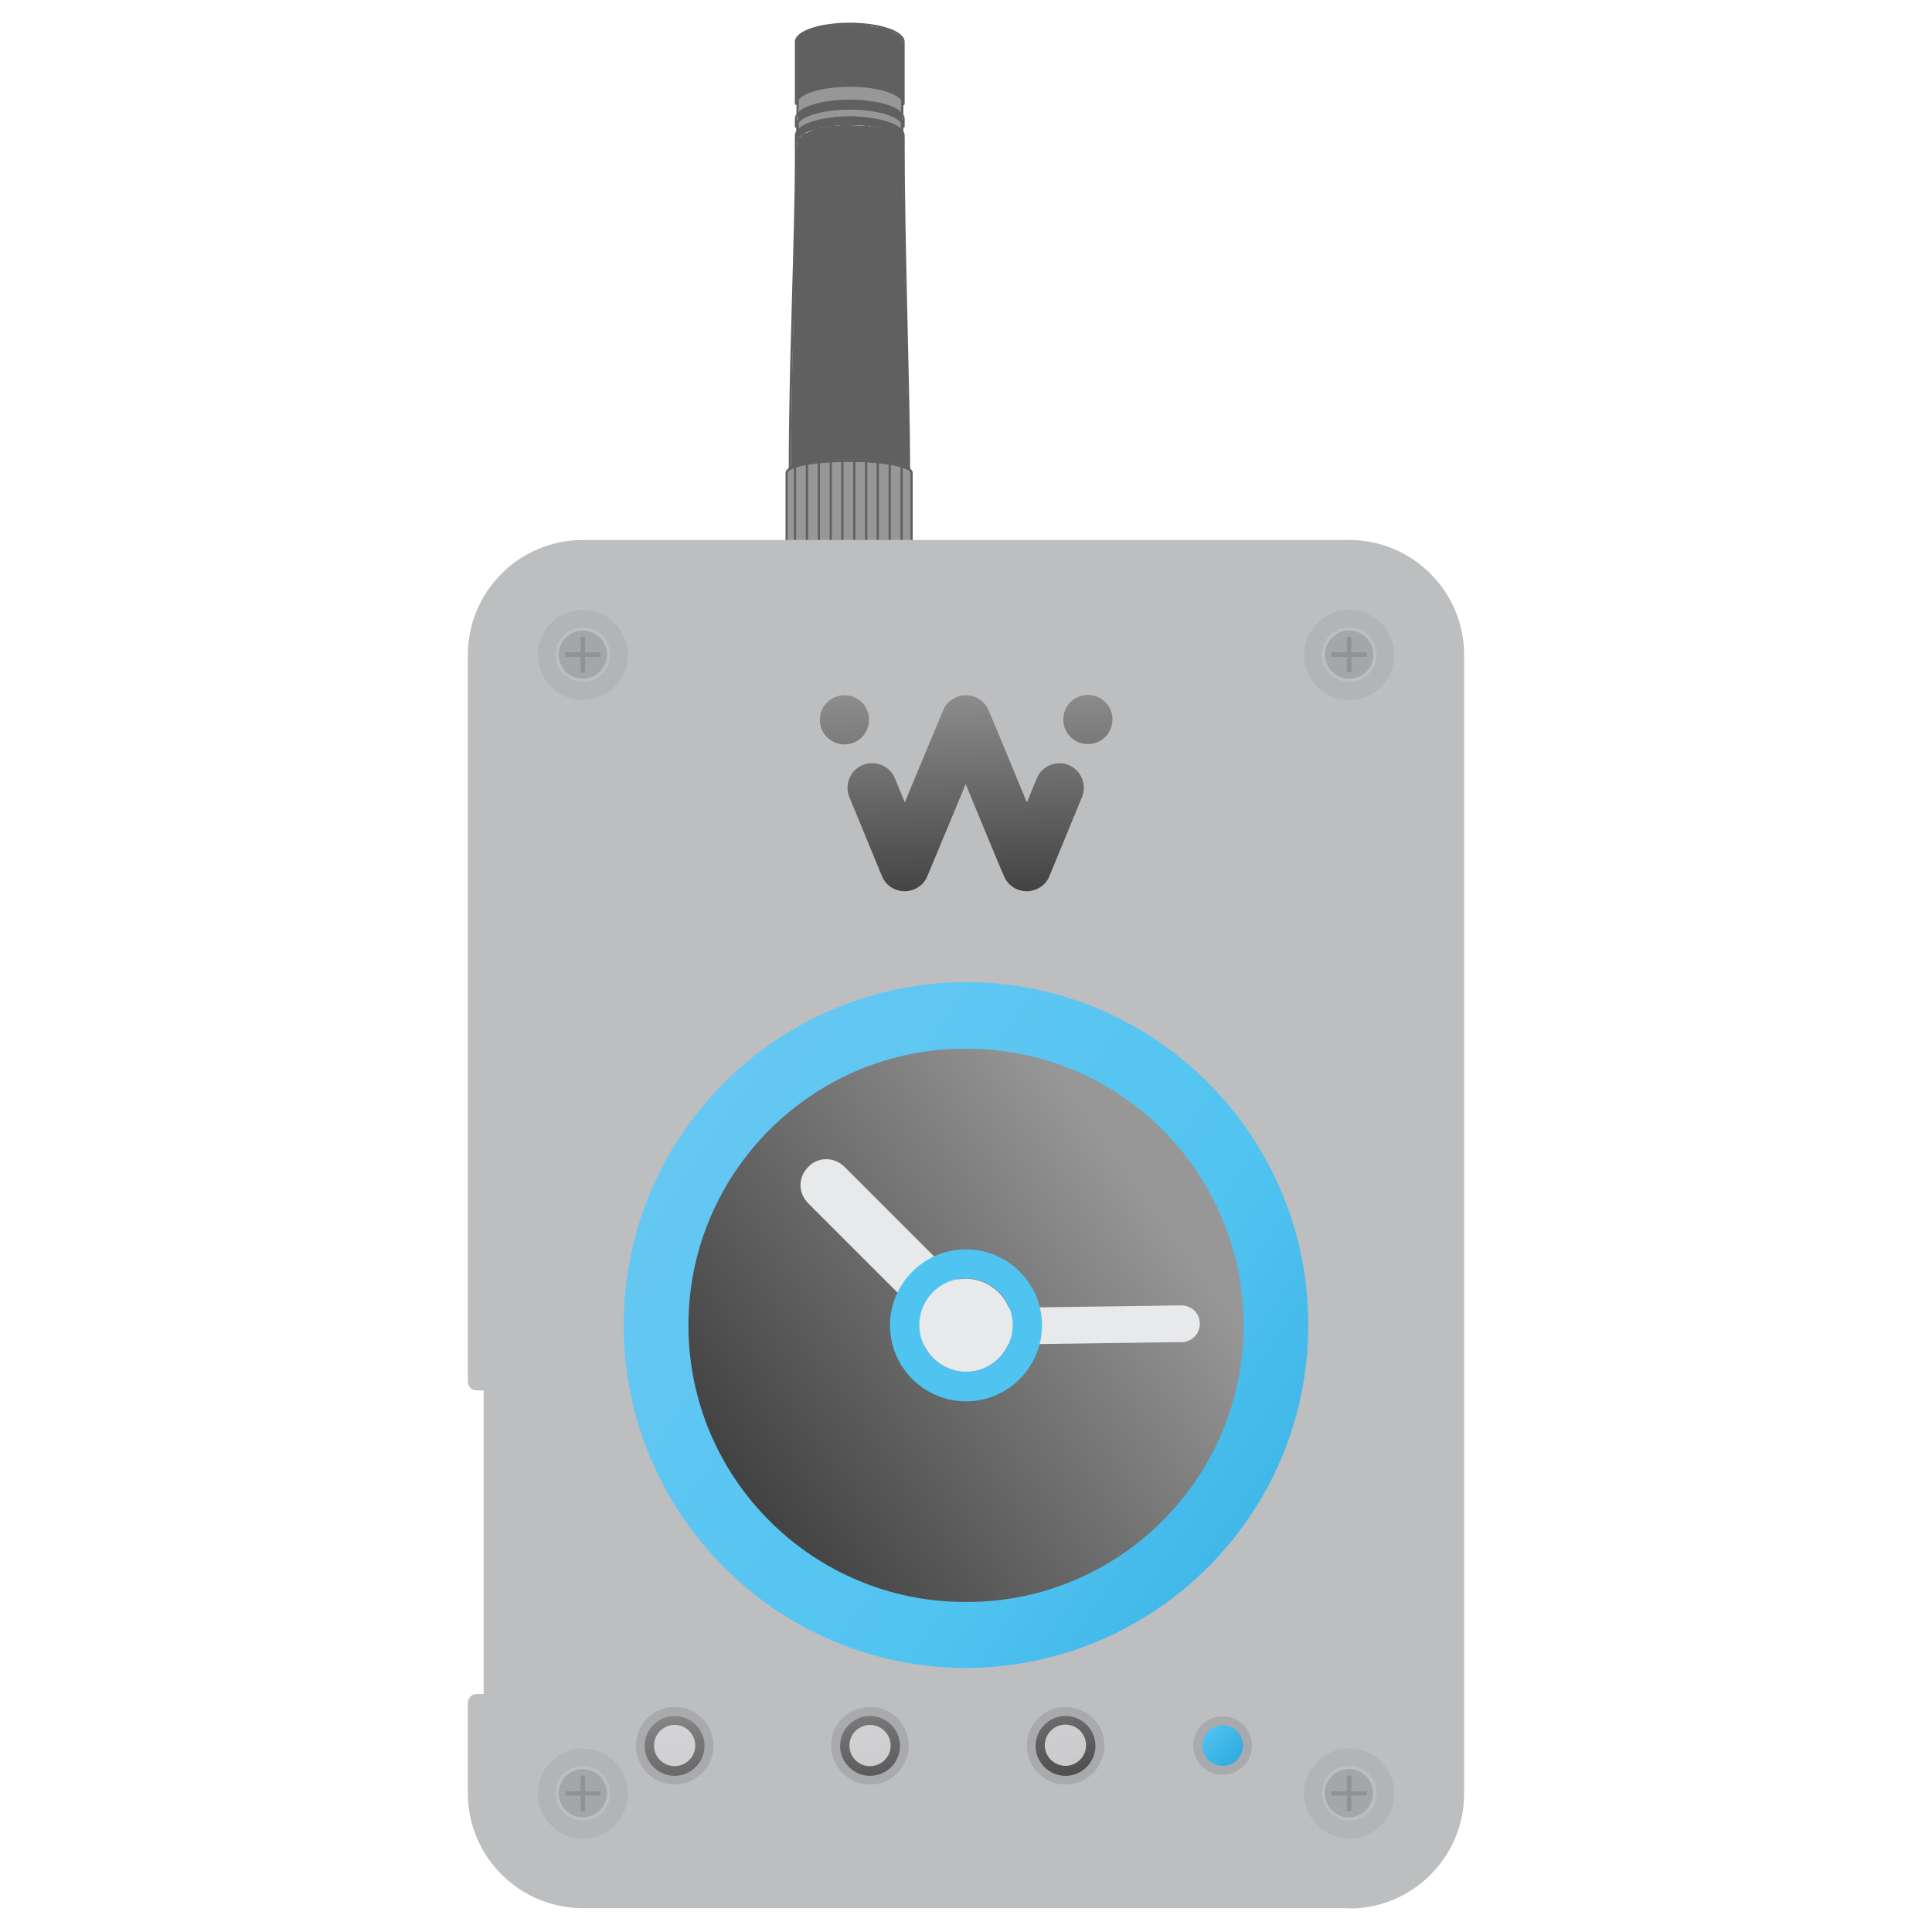 <?xml version="1.0" encoding="UTF-8"?>
<svg id="Layer_1" xmlns="http://www.w3.org/2000/svg" xmlns:xlink="http://www.w3.org/1999/xlink" version="1.1" viewBox="0 0 600 600">
  <!-- Generator: Adobe Illustrator 29.2.1, SVG Export Plug-In . SVG Version: 2.1.0 Build 116)  -->
  <defs>
    <style>
      .st0, .st1 {
        fill: none;
      }

      .st2 {
        fill: #6e6f72;
      }

      .st3 {
        fill: #e8e9eb;
      }

      .st4 {
        fill: url(#linear-gradient2);
      }

      .st5 {
        fill: url(#linear-gradient1);
      }

      .st6 {
        fill: url(#linear-gradient3);
      }

      .st7 {
        fill: url(#linear-gradient6);
      }

      .st8 {
        fill: url(#linear-gradient8);
      }

      .st9 {
        fill: url(#linear-gradient7);
      }

      .st10 {
        fill: url(#linear-gradient5);
      }

      .st11 {
        fill: url(#linear-gradient4);
      }

      .st12 {
        fill: #979797;
      }

      .st13 {
        fill: #bcbec0;
      }

      .st14 {
        fill: url(#linear-gradient);
      }

      .st15 {
        fill: #a8aaad;
      }

      .st16 {
        fill: #606060;
      }

      .st17 {
        fill: #4fc4f1;
      }

      .st18 {
        fill: #404141;
        isolation: isolate;
        opacity: .2;
      }

      .st19 {
        opacity: .8;
      }

      .st20 {
        opacity: .5;
      }

      .st21 {
        opacity: .3;
      }

      .st1 {
        stroke: #606060;
        stroke-linecap: round;
        stroke-linejoin: round;
        stroke-width: .7px;
      }
    </style>
    <linearGradient id="linear-gradient" x1="207" y1="764.4" x2="215.4" y2="826.3" gradientTransform="translate(929.5 167.5) rotate(77.5)" gradientUnits="userSpaceOnUse">
      <stop offset="0" stop-color="#979797"/>
      <stop offset="1" stop-color="#333"/>
    </linearGradient>
    <linearGradient id="linear-gradient1" x1="266.6" y1="756.3" x2="275" y2="818.2" gradientTransform="translate(-.2 -242.1)" gradientUnits="userSpaceOnUse">
      <stop offset="0" stop-color="#979797"/>
      <stop offset="1" stop-color="#333"/>
    </linearGradient>
    <linearGradient id="linear-gradient2" x1="326.4" y1="748.3" x2="334.7" y2="810.2" gradientTransform="translate(-.3 -242)" gradientUnits="userSpaceOnUse">
      <stop offset="0" stop-color="#979797"/>
      <stop offset="1" stop-color="#333"/>
    </linearGradient>
    <linearGradient id="linear-gradient3" x1="363.2" y1="768.3" x2="401.4" y2="804.2" gradientTransform="translate(-.3 -242)" gradientUnits="userSpaceOnUse">
      <stop offset="0" stop-color="#67c8f2"/>
      <stop offset=".3" stop-color="#51c4f1"/>
      <stop offset=".5" stop-color="#37b0e4"/>
      <stop offset=".7" stop-color="#23a0da"/>
      <stop offset=".7" stop-color="#2695d1"/>
      <stop offset="1" stop-color="#2f75b7"/>
    </linearGradient>
    <linearGradient id="linear-gradient4" x1="356.5" y1="229.3" x2="208.1" y2="121.7" gradientTransform="translate(0 599.9) scale(1 -1)" gradientUnits="userSpaceOnUse">
      <stop offset="0" stop-color="#979797"/>
      <stop offset="1" stop-color="#333"/>
    </linearGradient>
    <linearGradient id="linear-gradient5" x1="202.1" y1="255" x2="641.2" y2="-43.9" gradientTransform="translate(0 599.9) scale(1 -1)" gradientUnits="userSpaceOnUse">
      <stop offset="0" stop-color="#67c8f2"/>
      <stop offset=".3" stop-color="#51c4f1"/>
      <stop offset=".5" stop-color="#37b0e4"/>
      <stop offset=".7" stop-color="#23a0da"/>
      <stop offset=".7" stop-color="#2695d1"/>
      <stop offset="1" stop-color="#2f75b7"/>
    </linearGradient>
    <linearGradient id="linear-gradient6" x1="298.7" y1="393.4" x2="301.3" y2="308.9" gradientTransform="translate(0 599.9) scale(1 -1)" gradientUnits="userSpaceOnUse">
      <stop offset="0" stop-color="#979797"/>
      <stop offset="1" stop-color="#333"/>
    </linearGradient>
    <linearGradient id="linear-gradient7" x1="261.8" y1="392.3" x2="264.3" y2="307.8" gradientTransform="translate(0 599.9) scale(1 -1)" gradientUnits="userSpaceOnUse">
      <stop offset="0" stop-color="#979797"/>
      <stop offset="1" stop-color="#333"/>
    </linearGradient>
    <linearGradient id="linear-gradient8" x1="337.3" y1="394.5" x2="339.9" y2="310" gradientTransform="translate(0 599.9) scale(1 -1)" gradientUnits="userSpaceOnUse">
      <stop offset="0" stop-color="#979797"/>
      <stop offset="1" stop-color="#333"/>
    </linearGradient>
  </defs>
  <g>
    <line class="st0" x1="275.4" y1="136.8" x2="277" y2="137.3"/>
    <path class="st16" d="M274,138.5"/>
    <path class="st2" d="M248.6,148c-.8,0-1.4-.6-1.4-1.4,0-4.4,11.6-4.9,16-4.9s16.2.5,16.2,4.9-.6,1.4-1.4,1.4-1.4-.6-1.4-1.4c-.3-.7-5.7-2.1-13.5-2.1s-13,1.4-13.3,2.2c0,.8-.6,1.3-1.4,1.3h.2,0Z"/>
    <g>
      <path class="st16" d="M247.8,30.5l2.5-1.7s5.1-1.5,5-1.5,4.3-.6,4.3-.6h9.5l4.8.9,3.6,1.3,2.2,1.3.9.4-.3-17.6-.2-.9-1-1.1-3.9-2.1-2.8-.4-5.2-.8h-5.8l-5.6.5-3.2.9-3,1-2.4,1.7v19.1l.5-.5h0Z"/>
      <path class="st16" d="M245.9,145l2-.6,2.8-.6,3.3-.6,2.7-.2,3-.3h9.4c0,.1,2.4.3,2.4.3l2.7.3,2.2.4,2.8.6,2.2.8.8.5v-3.3c.1,0,.2-6.3.2-6.3v-3.4c-.1,0-.3-3.2-.3-3.2v-3.8c-.1,0-.4-3.7-.4-3.7v-5.7l-.2-10.1-.5-18.4-.6-32.7v-11.7l-.8-.9-2.3-1.5-3.7-1.2-4.5-.6-6.4-.3-4.4.3-4.9.9-4,1.7-1.1.9-.7.6-.2,4.2-.6,34.8-.9,37.5-.3,25.5.4-.3h-.1Z"/>
      <polygon class="st12" points="249.6 35.9 248.5 37.3 247.2 38.8 247.2 41.5 252.4 38.9 255.2 38.3 260.4 37.8 265.2 37.5 269.5 37.7 274.8 38.9 277.7 40.1 279.3 40.8 280.6 41.2 280.6 38.6 279.3 36.4 276.2 34.8 269.1 33.3 259.9 33.2 254.7 34.1 250.3 35.3 249.6 35.9"/>
      <line class="st1" x1="247.7" y1="37.7" x2="247.7" y2="42"/>
      <line class="st1" x1="280.1" y1="37.7" x2="280.1" y2="42"/>
      <polygon class="st16" points="247.8 35.9 247.6 37.5 249 36.7 249.9 36.1 252.5 35.3 255.6 34.6 259.3 33.9 263.6 33.7 266.9 33.8 269.6 34 272.8 34.3 274.4 34.8 278.2 36.1 280 37.4 280.4 38.1 280 35.3 279 34.4 277.3 33.6 273.7 32.3 269.6 31.6 265.2 31.2 259.6 31.3 254.9 32.2 249.6 34 247.8 35.7 247.8 35.9"/>
      <polygon class="st16" points="247.8 40.9 247.8 42.4 249 41.7 249.9 41.1 252.5 40.3 255.6 39.6 259.3 38.9 263.6 38.7 266.9 38.8 269.6 39 272.8 39.3 274.4 39.8 278.2 41.1 280 42.4 280.4 43.1 280 40.3 279 39.4 277.3 38.6 273.7 37.3 269.6 36.6 265.2 36.1 259.6 36.3 254.9 37.2 249.6 39 247.8 40.7 247.8 40.9"/>
      <polygon class="st12" points="249.6 29.5 248.1 30.4 247.7 32.7 248.2 34.6 252.4 32.5 255.2 31.9 260.4 31.4 265.2 31.2 269.5 31.3 274.8 32.5 277.7 33.7 279.3 34.4 279.9 34.8 280.3 31.5 279.3 30 276.2 28.4 269.1 26.9 259.9 26.8 254.7 27.7 250.3 29 249.6 29.5"/>
      <path class="st12" d="M283.3,171c0-2.1-8.9,1.5-19.6,1.5s-19.1-3.6-19.1-1.5v-24.2c0-2.1,8.7-3.7,19.4-3.7s19.4,1.7,19.4,3.7v24.2h0Z"/>
      <path class="st1" d="M283,171c0-2.1-8.9,0-19.6,0s-19.1-2.1-19.1,0v-24.2c0-2.1,8.7-3.7,19.4-3.7s19.4,1.7,19.4,3.7v24.2h0Z"/>
      <path class="st1" d="M245.5,145.7"/>
      <path class="st1" d="M245.5,169.6"/>
      <line class="st1" x1="246.9" y1="168.9" x2="246.9" y2="145.1"/>
      <path class="st1" d="M248.8,144.6"/>
      <path class="st1" d="M248.8,168.9"/>
      <line class="st1" x1="250.6" y1="168.9" x2="250.6" y2="144.1"/>
      <line class="st1" x1="254.3" y1="168.9" x2="254.3" y2="143.3"/>
      <line class="st1" x1="258" y1="168.9" x2="258" y2="143.3"/>
      <line class="st1" x1="261.6" y1="168.9" x2="261.6" y2="143.3"/>
      <line class="st1" x1="265.3" y1="168.9" x2="265.3" y2="143.3"/>
      <line class="st1" x1="269" y1="168.9" x2="269" y2="143.3"/>
      <line class="st1" x1="272.6" y1="168.9" x2="272.6" y2="143.3"/>
      <line class="st1" x1="276.3" y1="168.9" x2="276.3" y2="144.2"/>
      <line class="st1" x1="280" y1="168.9" x2="280" y2="145.1"/>
      <path class="st1" d="M247.2,45.2v-3.1c0-3.1,7.5-5.6,16.7-5.6s16.7,2.5,16.7,5.6v2c0-3.1-7.5-5.6-16.7-5.6s-16.7,2.5-16.7,5.6v5.7c0,22.9-1.9,64-1.9,95.8"/>
      <path class="st1" d="M282.3,145.6c0-22.9-1.7-69.8-1.7-101.5"/>
      <path class="st1" d="M280.6,39.3c0-3.1-7.5-5.6-16.7-5.6s-16.7,2.5-16.7,5.6v-2.4c0-3.1,7.5-5.6,16.7-5.6s16.7,2.5,16.7,5.6v2.4Z"/>
      <path class="st1" d="M280.6,32.2c0-3.1-7.5-5.6-16.7-5.6s-16.7,2.5-16.7,5.6V13c0-3.1,7.5-5.6,16.7-5.6s16.7,2.5,16.7,5.6v19.3h0Z"/>
      <line class="st1" x1="247.7" y1="31.1" x2="247.7" y2="35.4"/>
      <line class="st1" x1="280.2" y1="35.3" x2="280.2" y2="31"/>
    </g>
  </g>
  <g>
    <path class="st2" d="M449.3,417.3c-.8,0-1.4-.6-1.4-1.4s.6-1.4,1.4-1.4c.7-.3,2.1-4.4,2.1-12.2s-1.4-11.8-2.2-12.2c-.8,0-1.3-.6-1.3-1.4s.6-1.4,1.4-1.4c4.4,0,4.9,10.4,4.9,14.9s-.3,7.1-.9,9.6c-.3,1.3-1.2,5.3-4,5.3v.2Z"/>
    <path class="st2" d="M449.3,490.4c-.8,0-1.4-.6-1.4-1.4s.6-1.4,1.4-1.4c.7-.3,2.1-4.4,2.1-12.2s-1.4-11.8-2.2-12.2c-.8,0-1.3-.6-1.3-1.4s.6-1.4,1.4-1.4c4.4,0,4.9,10.4,4.9,14.9s-.3,7.1-.9,9.6c-.3,1.3-1.2,5.3-4,5.3v.2Z"/>
    <path class="st13" d="M419,589.9h-238c-18.1,0-32.9-14.8-32.9-32.9v-28.1h4.9v-99.8h-4.9v-225.7c0-18.1,14.8-32.9,32.9-32.9h238c18.1,0,32.9,14.8,32.9,32.9v353.6c0,18.1-14.8,32.9-32.9,32.9Z"/>
    <path class="st13" d="M419,592.6h-238c-19.7,0-35.7-16-35.7-35.7v-28.1c0-1.5,1.2-2.7,2.7-2.7h2.2v-94.3h-2.2c-1.5,0-2.7-1.2-2.7-2.7v-225.7c0-19.7,16-35.7,35.7-35.7h238c19.7,0,35.7,16,35.7,35.7v353.6c0,19.7-16,35.7-35.7,35.7h0ZM150.8,531.6v25.4c0,16.7,13.5,30.2,30.2,30.2h238c16.7,0,30.2-13.5,30.2-30.2V203.3c0-16.7-13.5-30.2-30.2-30.2h-238c-16.7,0-30.2,13.5-30.2,30.2v223h2.2c1.5,0,2.7,1.2,2.7,2.7v99.8c0,1.5-1.2,2.7-2.7,2.7h-2.2Z"/>
    <g>
      <circle class="st14" cx="209.5" cy="542" r="10.7" transform="translate(-365 629.2) rotate(-77.5)"/>
      <path class="st15" d="M209.5,554.2c-6.6,0-12-5.4-12-12.1s5.4-12,12-12,12.1,5.4,12.1,12-5.4,12.1-12.1,12.1ZM209.5,532.9c-5.1,0-9.3,4.2-9.3,9.3s4.2,9.3,9.3,9.3,9.3-4.2,9.3-9.3-4.2-9.3-9.3-9.3Z"/>
    </g>
    <g>
      <circle class="st5" cx="270.2" cy="542" r="10.7"/>
      <path class="st15" d="M270.2,554.2c-6.6,0-12.1-5.4-12.1-12.1s5.4-12,12.1-12,12,5.4,12,12-5.4,12.1-12,12.1ZM270.2,532.9c-5.1,0-9.3,4.2-9.3,9.3s4.2,9.3,9.3,9.3,9.3-4.2,9.3-9.3-4.2-9.3-9.3-9.3Z"/>
    </g>
    <g>
      <circle class="st4" cx="330.9" cy="542" r="10.7"/>
      <path class="st15" d="M330.9,554.2c-6.6,0-12-5.4-12-12.1s5.4-12,12-12,12.1,5.4,12.1,12-5.4,12.1-12.1,12.1ZM330.9,532.9c-5.1,0-9.3,4.2-9.3,9.3s4.2,9.3,9.3,9.3,9.3-4.2,9.3-9.3-4.2-9.3-9.3-9.3Z"/>
    </g>
    <g>
      <circle class="st6" cx="379.6" cy="542" r="7.7"/>
      <path class="st15" d="M379.7,551.2c-5,0-9.1-4.1-9.1-9.1s4.1-9.1,9.1-9.1,9.1,4.1,9.1,9.1-4.1,9.1-9.1,9.1ZM379.7,535.8c-3.5,0-6.3,2.8-6.3,6.3s2.8,6.3,6.3,6.3,6.3-2.8,6.3-6.3-2.8-6.3-6.3-6.3Z"/>
    </g>
    <g class="st19">
      <circle class="st3" cx="209.5" cy="542.1" r="6.4" transform="translate(-362.6 644.3) rotate(-79)"/>
    </g>
    <g class="st19">
      <circle class="st3" cx="270.2" cy="542.1" r="6.4" transform="translate(-313.5 703.9) rotate(-79)"/>
    </g>
    <g class="st19">
      <circle class="st3" cx="330.9" cy="542" r="6.4" transform="translate(-264.3 763.4) rotate(-79)"/>
    </g>
    <g>
      <g class="st20">
        <path class="st15" d="M181,217.4c-7.7,0-14-6.3-14-14s6.3-14,14-14,14,6.3,14,14-6.3,14-14,14ZM181,194.8c-4.7,0-8.5,3.8-8.5,8.5s3.8,8.5,8.5,8.5,8.5-3.8,8.5-8.5-3.8-8.5-8.5-8.5Z"/>
      </g>
      <g class="st21">
        <circle class="st2" cx="181" cy="203.3" r="7.5"/>
      </g>
      <polygon class="st18" points="186.5 202.6 181.7 202.6 181.7 197.8 180.3 197.8 180.3 202.6 175.5 202.6 175.5 204 180.3 204 180.3 208.9 181.7 208.9 181.7 204 186.5 204 186.5 202.6"/>
    </g>
  </g>
  <g>
    <g class="st20">
      <path class="st15" d="M419,217.4c-7.7,0-14-6.3-14-14s6.3-14,14-14,14,6.3,14,14-6.3,14-14,14ZM419,194.8c-4.7,0-8.5,3.8-8.5,8.5s3.8,8.5,8.5,8.5,8.5-3.8,8.5-8.5-3.8-8.5-8.5-8.5Z"/>
    </g>
    <g class="st21">
      <circle class="st2" cx="419" cy="203.3" r="7.5"/>
    </g>
    <polygon class="st18" points="424.5 202.6 419.7 202.6 419.7 197.8 418.3 197.8 418.3 202.6 413.5 202.6 413.5 204 418.3 204 418.3 208.8 419.7 208.8 419.7 204 424.5 204 424.5 202.6"/>
  </g>
  <g>
    <g class="st20">
      <path class="st15" d="M419,571c-7.7,0-14-6.3-14-14s6.3-14,14-14,14,6.3,14,14-6.3,14-14,14ZM419,548.4c-4.7,0-8.5,3.8-8.5,8.5s3.8,8.5,8.5,8.5,8.5-3.8,8.5-8.5-3.8-8.5-8.5-8.5Z"/>
    </g>
    <g class="st21">
      <circle class="st2" cx="418.9" cy="556.9" r="7.5"/>
    </g>
    <polygon class="st18" points="424.5 556.3 419.7 556.3 419.7 551.4 418.3 551.4 418.3 556.3 413.5 556.3 413.5 557.6 418.3 557.6 418.3 562.5 419.7 562.5 419.7 557.6 424.5 557.6 424.5 556.3"/>
  </g>
  <g>
    <g class="st20">
      <path class="st15" d="M181,571c-7.7,0-14-6.3-14-14s6.3-14,14-14,14,6.3,14,14-6.3,14-14,14ZM181,548.4c-4.7,0-8.5,3.8-8.5,8.5s3.8,8.5,8.5,8.5,8.5-3.8,8.5-8.5-3.8-8.5-8.5-8.5Z"/>
    </g>
    <g class="st21">
      <circle class="st2" cx="181" cy="556.9" r="7.5"/>
    </g>
    <polygon class="st18" points="186.5 556.3 181.7 556.3 181.7 551.4 180.3 551.4 180.3 556.3 175.5 556.3 175.5 557.6 180.3 557.6 180.3 562.5 181.7 562.5 181.7 557.6 186.5 557.6 186.5 556.3"/>
  </g>
  <g>
    <path class="st11" d="M300,500.6c48.9,0,88.9-40.1,88.9-89s-40-88.9-88.9-89c-48.9,0-88.9,40.1-88.9,89s40,88.9,88.9,89Z"/>
    <path class="st10" d="M300,305c-58.7.2-106.3,47.8-106.3,106.5s47.6,106.4,106.3,106.5c58.7-.2,106.3-47.8,106.3-106.5s-47.5-106.4-106.3-106.5ZM300.3,497.5h-.6c-47.4,0-85.9-38.5-85.9-85.9s38.5-85.9,85.9-85.9.2,0,.3,0h.3c47.5,0,85.9,38.5,85.9,85.9s-38.5,85.9-85.9,85.9Z"/>
    <path class="st3" d="M262.3,362.4l35.3,35.3c3.2,3.2,3.2,8.1,0,11.3-3.2,3.2-8.1,3.2-11.3,0l-35.3-35.3c-3.2-3.2-3.2-8.1,0-11.3,3-3.2,8.1-3.2,11.3,0"/>
    <path class="st3" d="M366.8,405.4l-79.4,1.1c-3.1,0-5.7,2.6-5.6,5.8,0,3.1,2.6,5.7,5.8,5.6l79.4-1.1c3.1,0,5.7-2.6,5.6-5.8,0-3.1-2.6-5.7-5.8-5.6"/>
    <path class="st3" d="M300,397.1c-7.9,0-14.4,6.5-14.4,14.5s6.5,14.4,14.4,14.5c7.9,0,14.4-6.5,14.4-14.5s-6.5-14.4-14.4-14.5Z"/>
    <path class="st17" d="M300,388c-13,0-23.6,10.6-23.6,23.6s10.6,23.6,23.6,23.6,23.6-10.6,23.6-23.6-10.6-23.6-23.6-23.6ZM300,426c-7.9,0-14.5-6.5-14.5-14.5s6.5-14.5,14.5-14.5,14.5,6.5,14.5,14.5-6.5,14.5-14.5,14.5Z"/>
  </g>
  <g>
    <path class="st7" d="M332,237.6c-3.9-1.6-8.4.2-10,4.1-.2.5-1.5,3.6-3.1,7.5-1.6-3.9-2.9-7-3.1-7.5h0c-2.7-6.5-8.3-20.1-8.8-21.1-.7-1.8-2.2-3.3-4.1-4.1-3.9-1.6-8.4.2-10,4.1-.4,1-6.1,14.6-8.8,21.1h0c-.2.5-1.5,3.6-3.1,7.5-1.6-3.9-2.9-7-3.1-7.5-1.6-3.9-6.1-5.7-10-4.1-3.9,1.6-5.7,6.1-4.1,10,.5,1.3,9.6,23.2,10.1,24.5,1.6,3.9,6.1,5.7,10,4.1,1.9-.8,3.4-2.3,4.1-4.1h0c.4-1,6.1-14.6,8.8-21.1h0c.2-.5,1.5-3.6,3.1-7.5,1.6,3.9,2.9,7,3.1,7.5h0c2.7,6.5,8.3,20.1,8.8,21.1,1.6,3.9,6.1,5.7,10,4.1,1.9-.8,3.4-2.3,4.1-4.1.5-1.3,9.6-23.2,10.1-24.5,1.6-3.9-.2-8.4-4.1-10h.1Z"/>
    <path class="st9" d="M269.3,220.6c-1.6-3.9-6.1-5.7-10-4.1-3.9,1.6-5.7,6.1-4.1,10,1.6,3.9,6.1,5.7,10,4.1,3.9-1.6,5.7-6.1,4.1-10Z"/>
    <path class="st8" d="M340.8,216.4c-3.9-1.6-8.4.2-10,4.1-1.6,3.9.2,8.4,4.1,10s8.4-.2,10-4.1c1.6-3.9-.2-8.4-4.1-10Z"/>
  </g>
</svg>